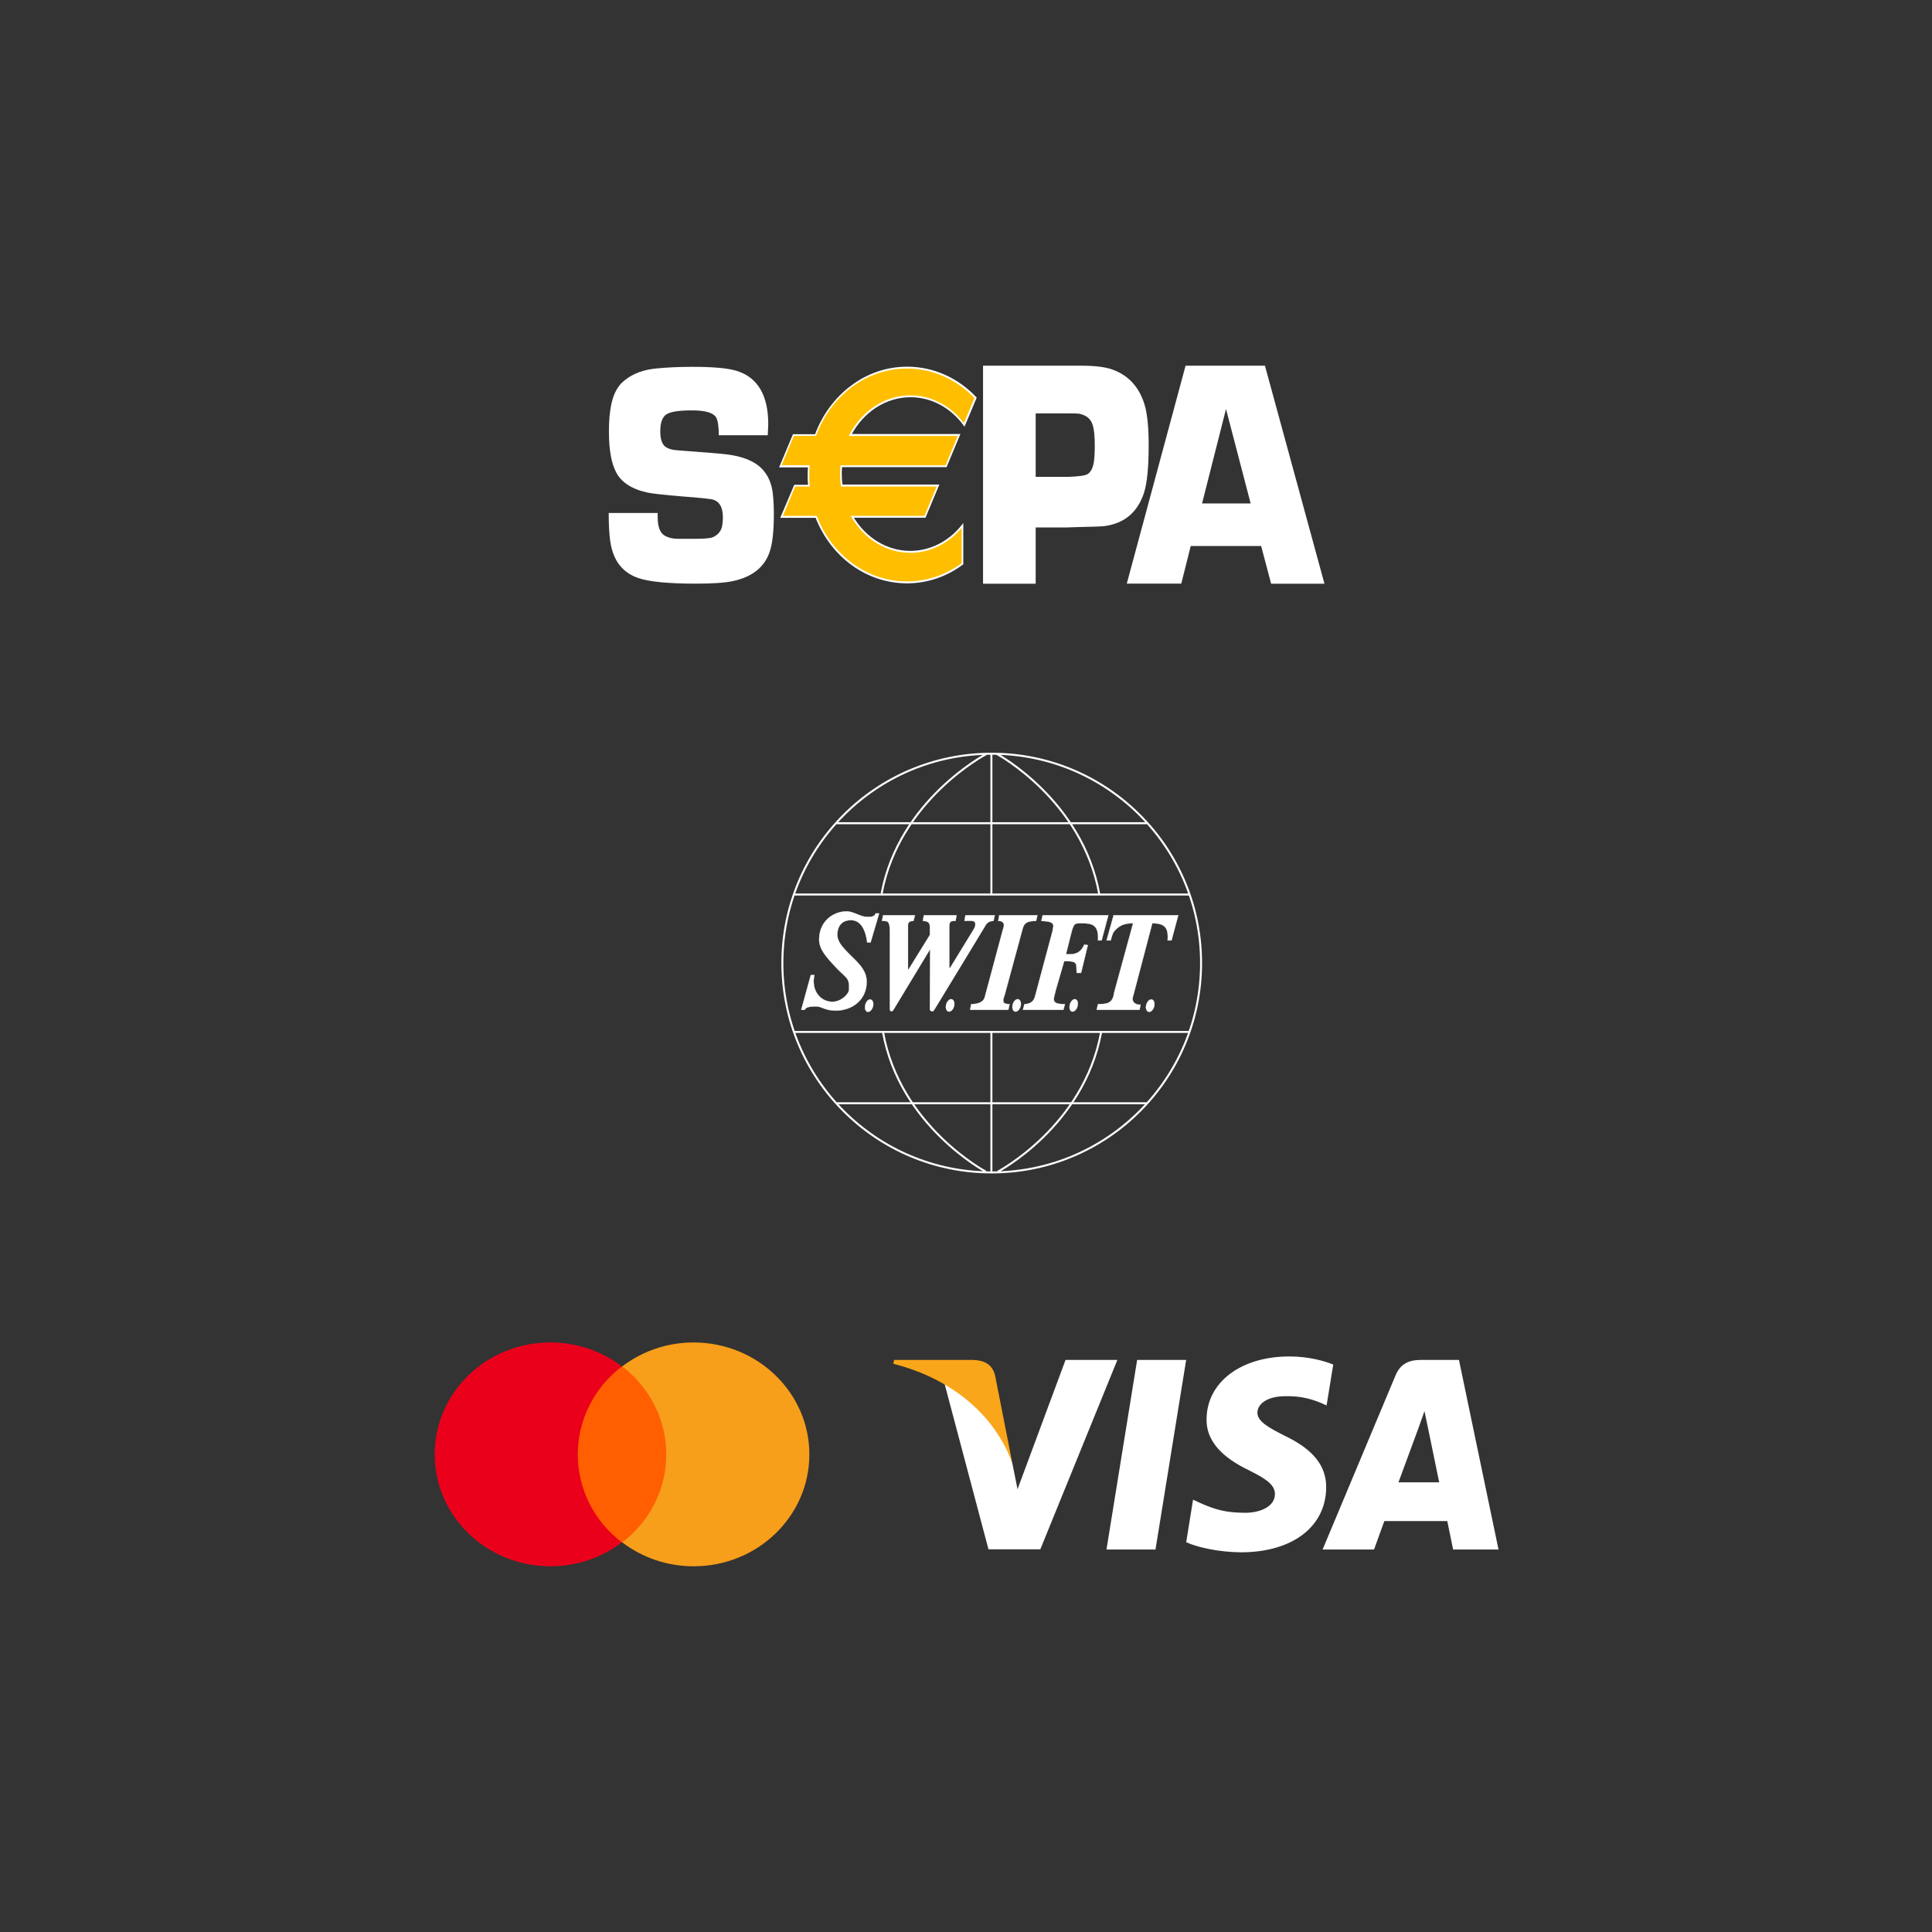 <svg width="560" height="560" viewBox="0 0 560 560" fill="none" xmlns="http://www.w3.org/2000/svg">
<rect x="0" y="0" width="560" height="560" fill="#333333" stroke="none"/>
<path d="M194.966 396.067H165.605V447.07H194.966V396.067Z" fill="#FF5F00"/>
<path d="M167.477 421.56C167.477 411.197 172.511 402.006 180.247 396.059C174.561 391.733 167.384 389.12 159.555 389.12C141.006 389.12 126 403.628 126 421.56C126 439.492 141.006 454 159.555 454C167.384 454 174.561 451.386 180.247 447.061C172.511 441.204 167.477 431.923 167.477 421.56Z" fill="#EB001B"/>
<path d="M234.599 421.56C234.599 439.492 219.592 454 201.044 454C193.214 454 186.037 451.386 180.352 447.061C188.181 441.114 193.121 431.923 193.121 421.56C193.121 411.197 188.088 402.006 180.352 396.059C186.037 391.733 193.214 389.12 201.044 389.12C219.592 389.12 234.599 403.718 234.599 421.56Z" fill="#F79E1B"/>
<g clip-path="url(#clip0_12036_6603)">
<path d="M334.928 449.135H320.719L329.606 394.181H343.815L334.928 449.135Z" fill="white"/>
<path d="M386.449 395.514C383.646 394.403 379.201 393.175 373.704 393.175C359.672 393.175 349.79 400.658 349.73 411.356C349.613 419.249 356.804 423.633 362.183 426.265C367.681 428.954 369.549 430.709 369.549 433.106C369.493 436.788 365.107 438.485 361.016 438.485C355.343 438.485 352.303 437.61 347.684 435.562L345.813 434.684L343.824 447.02C347.157 448.538 353.297 449.885 359.672 449.944C374.581 449.944 384.288 442.577 384.403 431.177C384.46 424.921 380.662 420.128 372.476 416.211C367.506 413.696 364.462 412.001 364.462 409.428C364.52 407.089 367.036 404.693 372.646 404.693C377.266 404.576 380.66 405.686 383.231 406.798L384.516 407.381L386.449 395.514Z" fill="white"/>
<path d="M405.348 429.667C406.518 426.51 411.021 414.291 411.021 414.291C410.962 414.408 412.189 411.076 412.89 409.03L413.883 413.765C413.883 413.765 416.574 426.919 417.159 429.667C414.938 429.667 408.154 429.667 405.348 429.667ZM422.888 394.181H411.896C408.507 394.181 405.932 395.174 404.47 398.74L383.363 449.134H398.273C398.273 449.134 400.728 442.352 401.255 440.891C402.891 440.891 417.395 440.891 419.499 440.891C419.907 442.82 421.194 449.134 421.194 449.134H434.351L422.888 394.181Z" fill="white"/>
<path d="M308.852 394.181L294.936 431.654L293.415 424.054C290.842 415.285 282.774 405.757 273.77 401.019L286.516 449.077H301.542L323.877 394.181H308.852Z" fill="white"/>
<path d="M282.021 394.181H259.16L258.926 395.291C276.759 399.851 288.57 410.844 293.423 424.057L288.453 398.8C287.635 395.29 285.12 394.296 282.021 394.181Z" fill="#FAA61A"/>
</g>
<path d="M222.538 126.156H208.344C208.344 123.562 208.073 121.825 207.533 120.921C206.681 119.601 204.353 118.952 200.55 118.952C196.85 118.952 194.377 119.323 193.193 120.088C191.987 120.852 191.384 122.497 191.384 125.045C191.384 127.338 191.925 128.867 192.985 129.585C193.754 130.094 194.751 130.396 196.019 130.488L198.887 130.72C205.018 131.183 208.863 131.484 210.38 131.67C215.223 132.225 218.756 133.662 220.938 135.978C222.663 137.808 223.681 140.171 224.014 143.113C224.201 144.873 224.305 146.865 224.305 149.066C224.305 154.162 223.868 157.868 222.996 160.231C221.416 164.562 217.862 167.296 212.334 168.454C210.027 168.94 206.473 169.172 201.714 169.172C193.775 169.172 188.225 168.639 185.087 167.574C181.242 166.277 178.707 163.636 177.501 159.675C176.774 157.497 176.441 153.837 176.441 148.695H190.636C190.636 149.274 190.636 149.714 190.636 150.015C190.636 152.749 191.343 154.532 192.756 155.32C193.733 155.853 194.918 156.154 196.31 156.177H201.527C204.187 156.177 205.891 156.015 206.619 155.714C207.928 155.135 208.78 154.231 209.196 152.957C209.403 152.17 209.528 151.15 209.528 149.923C209.528 147.143 208.614 145.452 206.806 144.85C206.12 144.618 202.961 144.271 197.308 143.854C192.777 143.483 189.618 143.136 187.851 142.811C183.196 141.839 180.099 139.846 178.561 136.835C177.19 134.218 176.504 130.326 176.504 125.114C176.504 121.153 176.878 117.98 177.605 115.594C178.333 113.208 179.517 111.378 181.159 110.15C183.549 108.251 186.625 107.116 190.345 106.791C193.442 106.49 196.892 106.328 200.675 106.328C206.639 106.328 210.879 106.699 213.415 107.463C219.587 109.316 222.684 114.505 222.684 123.006C222.663 123.724 222.622 124.767 222.538 126.156Z" fill="white"/>
<path d="M284.941 169.191V106H307.179H310.671H313.373C317.28 106 320.252 106.347 322.289 107.066C326.965 108.687 330.103 112.046 331.703 117.096C332.535 119.736 332.95 123.744 332.95 129.071C332.95 135.488 332.493 140.074 331.579 142.9C329.75 148.436 326.009 151.633 320.335 152.467C319.67 152.583 316.823 152.699 311.835 152.791L309.299 152.884H300.196V169.191H284.941ZM300.196 138.221H309.715C312.728 138.105 314.557 137.85 315.222 137.434C316.116 136.878 316.74 135.766 317.031 134.121C317.218 133.009 317.322 131.365 317.322 129.187C317.322 126.523 317.134 124.531 316.74 123.234C316.199 121.427 314.869 120.315 312.791 119.922C312.375 119.852 311.398 119.829 309.84 119.829H300.196V138.221Z" fill="white"/>
<path d="M365.549 158.258H345.14L342.397 169.168H326.602L343.644 106H366.651L383.901 169.191H368.438L365.549 158.258ZM362.515 145.958L355.365 118.555L348.424 145.935H362.515V145.958Z" fill="white"/>
<path d="M263.9 114.915C270.197 114.915 275.809 118.134 279.508 123.207L282.792 115.355C277.658 109.934 270.654 106.599 262.923 106.599C250.91 106.599 240.623 114.683 236.404 126.149H229.982L226.199 135.206H234.45C234.388 136.04 234.346 136.874 234.346 137.731C234.346 138.773 234.388 139.793 234.492 140.812H230.356L226.573 149.869H236.612C240.955 161.034 251.097 168.863 262.944 168.863C268.909 168.863 274.437 166.871 279.03 163.466V152.348C275.331 157.027 269.948 159.992 263.921 159.992C256.896 159.992 250.703 155.961 247.107 149.823H268.098L271.881 140.766H243.969C243.823 139.677 243.74 138.565 243.74 137.43C243.74 136.665 243.782 135.901 243.844 135.16H274.208L277.991 126.103H246.484C249.975 119.431 256.459 114.915 263.9 114.915Z" fill="#FFBE00"/>
<path d="M263.899 115.137C269.905 115.137 275.517 118.125 279.32 123.337L279.569 123.684L279.736 123.29L283.019 115.438L283.103 115.253L282.978 115.114C277.574 109.415 270.466 106.288 262.943 106.288C257.082 106.288 251.429 108.188 246.628 111.824C241.931 115.345 238.315 120.256 236.195 126.024L236.424 125.862H230.002H229.835L229.773 126.024L225.99 135.081L225.824 135.475H226.198H234.449L234.2 135.174C234.137 136.123 234.096 136.957 234.096 137.722C234.096 138.741 234.137 139.783 234.241 140.826L234.491 140.524H230.355H230.209L230.147 140.687L226.323 149.697L226.157 150.091H226.531H236.569L236.34 149.929C240.871 161.581 251.284 169.086 262.901 169.086C268.721 169.086 274.332 167.209 279.112 163.642L279.216 163.573V163.434V152.315V151.597L278.8 152.13C275.018 156.925 269.573 159.681 263.878 159.681C257.165 159.681 250.951 155.929 247.252 149.651L247.044 150.068H268.097H268.263L268.326 149.906L272.108 140.849L272.275 140.455H271.9H243.968L244.217 140.687C244.072 139.598 243.989 138.486 243.989 137.397C243.989 136.656 244.03 135.892 244.093 135.15L243.843 135.405H274.207H274.374L274.436 135.243L278.218 126.186L278.385 125.792H277.99H246.483L246.69 126.209C250.244 119.399 256.833 115.137 263.899 115.137ZM246.483 126.371H278.011L277.782 125.977L274 135.035L274.228 134.872H243.864H243.635L243.615 135.127C243.552 135.892 243.511 136.656 243.511 137.42C243.511 138.532 243.594 139.667 243.739 140.802L243.781 141.034H243.989H271.9L271.672 140.64L267.889 149.697L268.118 149.535H247.065H246.607L246.857 149.952C250.639 156.392 257.02 160.237 263.878 160.237C269.718 160.237 275.288 157.411 279.174 152.5L278.738 152.315V163.411L278.842 163.179C274.124 166.677 268.617 168.53 262.901 168.53C251.491 168.53 241.245 161.14 236.798 149.697L236.735 149.535H236.569H226.531L226.759 149.929L230.542 140.872L230.313 141.034H234.449H234.719L234.699 140.733C234.615 139.714 234.553 138.671 234.553 137.675C234.553 136.911 234.595 136.077 234.657 135.15L234.678 134.849H234.408H226.157L226.385 135.243L230.168 126.186L229.939 126.348H236.361H236.528L236.59 126.186C238.668 120.534 242.222 115.716 246.836 112.241C251.575 108.697 257.124 106.821 262.881 106.821C270.259 106.821 277.262 109.902 282.583 115.507L282.521 115.183L279.237 123.036L279.653 122.989C275.766 117.662 270.009 114.604 263.857 114.604C256.625 114.604 249.891 118.959 246.233 125.954L246.025 126.371H246.483Z" fill="white"/>
<path d="M245.338 264.153C241.09 264.244 237.403 267.371 237.428 272.364C237.443 275.263 239.682 277.555 241.873 279.972C245.254 283.703 246.247 283.045 246.091 286.827C246.034 288.211 243.737 290.373 241.27 290.367C237.614 290.361 235.059 286.851 236.072 282.609H235.018L232.23 292.703H233.285C233.593 291.666 235.677 291.759 236.524 291.723C238.121 291.656 239.032 292.941 242.325 292.929C246.829 292.912 251.256 289.965 251.213 284.492C251.191 281.652 249.448 279.722 247.146 277.486C243.603 274.049 242.222 272.405 242.852 269.652C243.373 267.374 245 266.736 246.618 266.714C249.65 266.675 250.954 269.872 251.364 273.192H252.343L254.829 264.756H253.775C253.543 265.752 252.324 265.802 251.364 265.735C250.931 265.704 250.687 265.791 249.631 265.434C248.506 265.052 246.731 264.124 245.338 264.153ZM255.959 265.283L255.658 266.94C257.322 266.947 257.922 266.91 257.918 270.029V292.703C257.918 292.703 258.357 293.698 258.972 292.703C259.588 291.707 269.594 275.151 269.594 275.151V275.678L269.518 292.703C269.518 292.703 270.155 293.698 270.799 292.703C271.442 291.707 285.262 268.899 285.262 268.899C285.892 267.767 286.371 266.979 287.974 266.94L288.35 265.283H279.838L279.537 266.94C281.4 266.944 282.641 266.65 282.701 267.769C282.726 268.238 282.641 268.614 282.324 269.2L275.319 280.65L275.168 280.424V270.029C275.175 269.561 275.177 269.1 275.168 268.748C275.122 266.983 275.607 266.944 276.976 266.94L277.277 265.283H267.786L267.484 266.94C268.914 266.979 269.538 267.394 269.518 268.673V271.008L263.417 280.876L263.191 281.027V269.953C263.191 269.564 263.194 268.952 263.191 268.522C263.185 267.919 263.053 266.944 264.773 266.94L265.225 265.283H255.959ZM289.631 265.283L289.33 266.94C290.108 266.9 290.902 267.194 290.987 268.07C291.024 268.452 290.798 269.012 290.61 269.727L285.413 289.087C285.106 290.373 283.559 291.062 281.496 291.045L281.194 292.703H292.268L292.644 291.045C290.688 291.006 290.811 290.464 290.836 289.765C290.852 289.327 291.063 288.926 291.213 288.409L296.486 268.974C297.028 267.156 298.336 266.981 300.328 266.94L300.704 265.283H289.631ZM302.211 265.283L301.834 266.94C303.484 267.065 305.826 267.047 305.224 268.974C305.093 269.395 305.237 269.202 305.073 269.878L300.026 288.71C299.634 290.458 298.411 291.006 296.938 291.045L296.486 292.703H308.237L308.689 291.045C306.119 291.039 305.08 290.695 305.601 288.71C305.712 288.287 305.922 287.539 306.053 286.902L308.463 278.616H308.991C311.288 278.607 311.936 278.893 312.004 280.123C312.046 280.912 312.025 281.553 312.079 282.006H313.36L315.318 273.946L314.264 273.795C313.177 276.572 310.861 276.611 310.045 276.582H308.991L310.648 269.953C311.368 267.504 311.602 267.64 313.435 267.618C316.628 267.58 318.522 268.103 318.256 272.59H319.311L321.269 265.283H302.211ZM322.776 265.283L320.742 272.59H321.947C322.536 270.549 322.551 270.206 323.755 269.125C324.991 268.044 326.319 267.618 328.425 267.618L322.926 287.731C322.545 291.016 320.655 291.005 318.256 291.045L317.879 292.703H330.309L330.61 291.196C329.02 291.344 328.04 290.298 328.35 289.087C328.469 288.621 328.688 287.929 328.877 287.128L334 267.618C337.901 267.616 338.683 269.182 338.444 272.59H339.574L341.533 265.283H322.776ZM275.695 289.614C275.042 289.612 274.356 290.427 274.189 291.422C274.021 292.417 274.44 293.228 275.093 293.23C275.745 293.233 276.431 292.417 276.599 291.422C276.767 290.428 276.347 289.617 275.695 289.614ZM294.979 289.614C294.327 289.612 293.64 290.427 293.473 291.422C293.305 292.417 293.724 293.228 294.377 293.23C295.029 293.233 295.716 292.417 295.883 291.422C296.051 290.428 295.632 289.617 294.979 289.614ZM311.552 289.614C310.899 289.612 310.212 290.427 310.045 291.422C309.877 292.417 310.221 293.228 310.874 293.23C311.526 293.233 312.213 292.417 312.38 291.422C312.548 290.428 312.204 289.617 311.552 289.614ZM252.193 289.69C251.541 289.687 250.929 290.502 250.761 291.497C250.594 292.493 250.938 293.302 251.59 293.305C252.242 293.308 252.929 292.493 253.097 291.497C253.264 290.502 252.845 289.692 252.193 289.69ZM333.698 289.69C333.046 289.687 332.359 290.502 332.192 291.497C332.024 292.493 332.443 293.303 333.096 293.305C333.748 293.308 334.435 292.493 334.602 291.497C334.77 290.503 334.351 289.692 333.698 289.69Z" fill="white" stroke="white" stroke-width="0.064"/>
<path d="M230.15 259.283H344.853M230.15 299.115H344.853M242.362 319.782H332.547M242.362 238.616H332.547M287.361 259.283V218.512M287.361 299.115V339.792M289.029 218.582C289.029 218.582 313.736 231.921 318.621 259.165M285.824 218.603C285.824 218.603 260.641 231.765 255.55 258.971M285.724 339.605C285.724 339.605 260.829 326.402 255.944 299.159M289.233 339.608C289.233 339.608 314.042 326.582 319.132 299.376M287.455 218.47C253.942 218.47 226.773 245.639 226.773 279.152C226.773 312.664 253.942 339.833 287.455 339.833C320.968 339.833 348.137 312.664 348.137 279.152C348.137 245.639 320.968 218.47 287.455 218.47Z" stroke="white" stroke-width="0.576"/>
<defs>
<clipPath id="clip0_12036_6603">
<rect width="175.411" height="56.77" fill="white" transform="translate(258.93 393.175)"/>
</clipPath>
</defs>
</svg>
